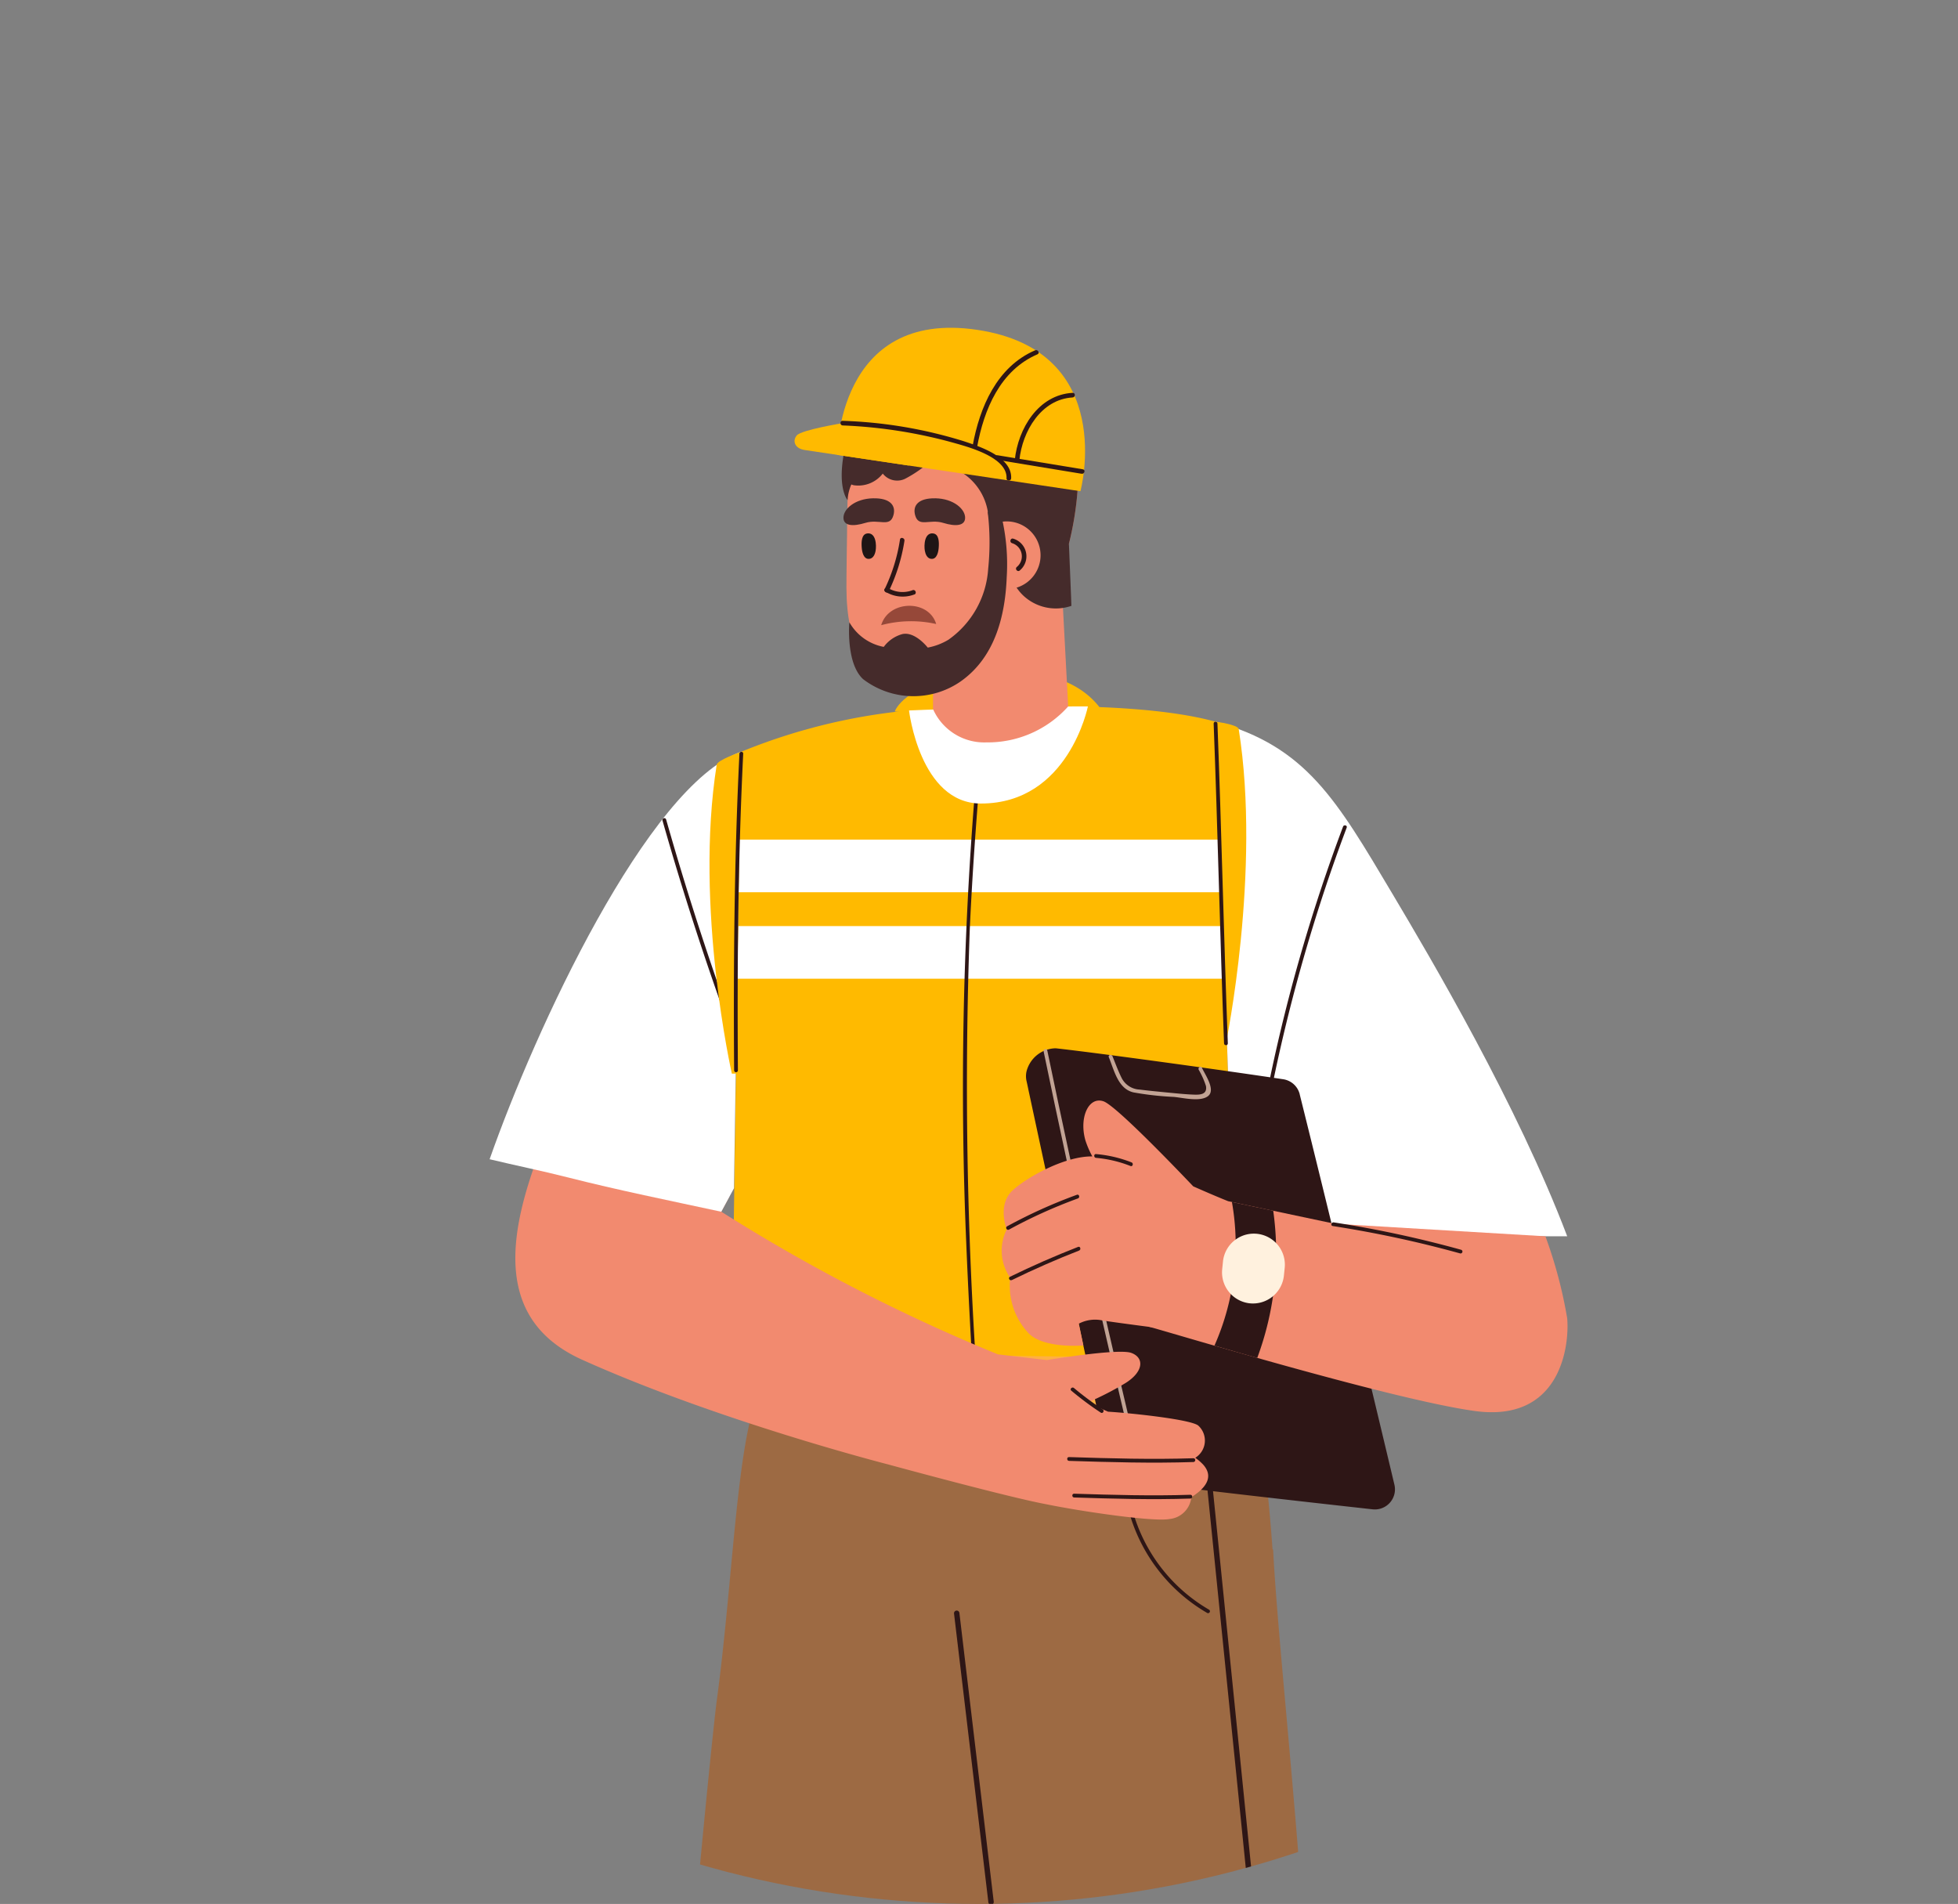 <svg xmlns="http://www.w3.org/2000/svg" xmlns:xlink="http://www.w3.org/1999/xlink" width="181" height="176" viewBox="0 0 181 176"><rect x="0" y="0" width="181" height="176" fill="#808080" stroke="none"/><defs><clipPath id="a"><ellipse cx="90.5" cy="88" rx="90.5" ry="88" transform="translate(173 104)" fill="#007cb2"/></clipPath></defs><g transform="translate(-173 -104)" clip-path="url(#a)"><g transform="translate(-2775 -2544)"><path d="M46.388,656.912l-1.65,6.026a62.955,62.955,0,0,1-4.4,5.488,5.717,5.717,0,0,0-1.711,6.026h16.9c1.2,0,1.531-1.417,1.463-3.623s-.315-9.927-.315-9.927Z" transform="translate(2968.303 2251.249)" fill="#d4a06e"/><path d="M38.992,698.688H56.855a.175.175,0,0,0,0-.35H38.992a.175.175,0,0,0,0,.35" transform="translate(2968.024 2224.318)" fill="#2e1616"/><path d="M50.856,681.642a31.587,31.587,0,0,1,6.612-.056c.224.021.222-.328,0-.35a31.591,31.591,0,0,0-6.612.057c-.221.025-.224.375,0,.35" transform="translate(2960.31 2235.531)" fill="#2e1616"/><path d="M54.41,676.487a19.443,19.443,0,0,1,5.838-.159c.223.027.221-.323,0-.35a19.759,19.759,0,0,0-5.931.171c-.221.04-.127.377.093.337" transform="translate(2958.033 2238.949)" fill="#2e1616"/><path d="M182.15,656.912l-1.65,6.026a62.958,62.958,0,0,1-4.4,5.488,5.717,5.717,0,0,0-1.711,6.026h16.9c1.2,0,1.531-1.417,1.463-3.623s-.315-9.927-.315-9.927Z" transform="translate(2880.046 2251.249)" fill="#d4a06e"/><path d="M174.754,698.688h17.863a.175.175,0,0,0,0-.35H174.754a.175.175,0,0,0,0,.35" transform="translate(2879.767 2224.318)" fill="#2e1616"/><path d="M186.618,681.642a31.587,31.587,0,0,1,6.612-.056c.224.021.222-.328,0-.35a31.591,31.591,0,0,0-6.612.057c-.221.025-.224.375,0,.35" transform="translate(2872.052 2235.531)" fill="#2e1616"/><path d="M190.173,676.487a19.443,19.443,0,0,1,5.838-.159c.223.027.221-.323,0-.35a19.759,19.759,0,0,0-5.931.171c-.221.04-.127.377.093.337" transform="translate(2869.776 2238.949)" fill="#2e1616"/><path d="M107.029,399.266c-.58-5.639-1.673-14.65-3.066-25.9q-.651-5.259-1.351-10.511-1.369-18.013-2.553-36.039c-.81-12.353-2.478-27.81-2.818-34.776a.169.169,0,0,0-.062-.127c-.2-2.79-.5-6.252-.907-8.665-.78-4.681-5.676-7.316-5.676-7.316s-36.21-1.266-39.538,0-3.453,16.543-5.227,29.779c-.929,6.936-7,71.954-7.43,94.667-.074,3.885.326,9.038,4.711,10.473.17.145,11.093.493,11.317.473,2.073-.186,3.9-.654,5.009-2.562,1.078-1.856,3.078-14.5,3.762-19.815,1.393-10.834,8.01-63.71,8.112-64.411Q73.7,343.291,76.492,362c1.331,8.918,5.15,23.676,7.064,32.28,1.044,4.691,1.642,9.236,3.268,13.765,1.182,3.292,2.851,2.879,7.693,3.5a89.372,89.372,0,0,0,9.31-.1,6.539,6.539,0,0,0,3.533-4.6c.478-2.458-.077-5.12-.33-7.58" transform="translate(2968.454 2499.286)" fill="#9d6a43"/><path d="M46.489,655.767s-.207,3.652,1.978,5.663c1.184,1.09,4.053.9,9,.829s6.026-1.793,6.026-5.273c0-1.506-17.008-1.219-17.008-1.219" transform="translate(2963.043 2252.007)" fill="#9d6a43"/><path d="M47.311,660.371a27.905,27.905,0,0,0,8.317.962,36.09,36.09,0,0,0,8.366-.962.175.175,0,0,0-.093-.337,35.682,35.682,0,0,1-8.274.949,27.582,27.582,0,0,1-8.224-.949c-.216-.066-.308.272-.093.337" transform="translate(2962.586 2249.225)" fill="#2e1616"/><path d="M184.678,654.887s-.207,3.652,1.978,5.663c1.184,1.09,4.053.9,9,.829s5.876-2.77,5.876-6.25c0-1.506-16.858-.243-16.858-.243" transform="translate(2873.208 2252.888)" fill="#9d6a43"/><path d="M185.5,659.688a71.684,71.684,0,0,0,16.464-1.771c.22-.046.127-.383-.093-.337a71.291,71.291,0,0,1-16.371,1.759.175.175,0,0,0,0,.35" transform="translate(2872.78 2250.817)" fill="#2e1616"/><path d="M167.781,307.054a15.661,15.661,0,0,0,7.63,11.221.175.175,0,0,0,.176-.3,15.333,15.333,0,0,1-7.469-11.012c-.033-.222-.37-.127-.337.093" transform="translate(2884.191 2478.83)" fill="#2e1616"/><path d="M108.7,101.4c-8.393-2.3-23.889-1.148-27.045-1.148A54.4,54.4,0,0,0,64.8,104.2l-.718,49.284s-.968,6.456,3.228,8.286,32.928,0,37.339,0c0,0,5.2.943,5.2-6.134v-21.88Z" transform="translate(2951.666 2613.314)" fill="#ffba00"/><path d="M107.033,94.543s.817-2.5,6.911-3.382,9.88.35,11.942,2.9c2.155,2.66-18.853.486-18.853.486" transform="translate(2923.681 2619.22)" fill="#ffba00"/><path d="M70.351,270.744l-.143,4.376s6.236,1.716,20.156,1.716h25.685l-.574-5.518Z" transform="translate(2947.621 2502.292)" fill="#ffb042"/><path d="M110.422,140.088H65.769l.07-4.865H110.25Z" transform="translate(2950.507 2590.392)" fill="#fff"/><path d="M110.491,162.923H65.439l.07-4.861h44.81Z" transform="translate(2950.721 2575.546)" fill="#fff"/><path d="M126.116,123.741a338.48,338.48,0,0,0-.762,41.15c.174,4.263.4,8.523.655,12.781.013.224.363.225.35,0a397.412,397.412,0,0,1-.676-41.751c.186-4.065.455-8.125.783-12.181.018-.224-.332-.223-.349,0" transform="translate(2911.965 2597.966)" fill="#2e1616"/><path d="M70.174,274.639a214.259,214.259,0,0,0,31.861,1.242c2.452-.121,4.9-.305,7.344-.536.222-.021.224-.371,0-.35a175.413,175.413,0,0,1-28.54.209c-3.56-.245-7.114-.561-10.664-.915-.224-.022-.222.328,0,.35" transform="translate(2947.751 2499.988)" fill="#2e1616"/><path d="M208.14,119.99c-5.165-8.68-7.963-13.63-16.356-15.926l1.148,32.354,10.079,15.231,21.277-.017c-4.611-12.152-12.621-25.714-16.148-31.642" transform="translate(2868.586 2610.648)" fill="#fff"/><path d="M167.011,194.579a1.854,1.854,0,0,0-1.526-1.386c-5.74-.865-17.069-2.423-21.03-2.862a2.834,2.834,0,0,0-2.7,2.14,2.057,2.057,0,0,0-.017.8c.035.161.1.437.185.86,2.417,11.251,4.613,21.477,7.033,32.728a10.256,10.256,0,0,0,.5,1.686c.528,1.2,1.409,1.7,3.034,1.923,4.509.606,14.36,1.715,21.262,2.481a1.859,1.859,0,0,0,2.012-2.279c-4.709-19.8-7.816-32.323-8.756-36.089" transform="translate(2901.137 2554.572)" fill="#2e1616"/><path d="M146.356,190.8q4.133,19.922,8.911,39.705c.053.219.39.126.337-.093q-4.777-19.778-8.911-39.706c-.046-.22-.383-.127-.337.093" transform="translate(2898.121 2554.406)" fill="#c2a394"/><path d="M155.678,225.938c-2.168-.276-10.275-1.3-11.254-1.493a3.234,3.234,0,0,0-2.053.322l.42,2.018s-3.6.315-5.036-1.1a6.408,6.408,0,0,1-1.724-5.165,4.343,4.343,0,0,1-.322-4.466s-.913-2.259.539-3.605c1.318-1.217,4.84-3.183,7.372-3.141a8.671,8.671,0,0,1-.64-1.483c-.6-2.1.29-4.081,1.668-3.613,1.095.374,6.235,5.693,8.3,7.862,2.151.952,3.245,1.38,3.245,1.38a42.134,42.134,0,0,1,.178,6.393,27.4,27.4,0,0,1-.692,6.093" transform="translate(2905.357 2545.591)" fill="#f28a6f"/><path d="M174.264,242.363c.419.054,22.2,6.693,30.091,7.778s8.766-5.95,8.544-8.566a42.255,42.255,0,0,0-2.015-7.584L191.4,232.832l-9.83-2.081Z" transform="translate(2879.975 2528.291)" fill="#f28a6f"/><path d="M191.784,104.063s2.072.262,2.139.686c2.092,13.172-1.182,29.05-1.182,29.05Z" transform="translate(2868.586 2610.649)" fill="#ffba00"/><path d="M110.8,100.4s9.112-.4,16.535-.376c0,0-1.789,8.98-9.882,8.98-5.654,0-6.653-8.6-6.653-8.6" transform="translate(2921.232 2613.274)" fill="#fff"/><path d="M117.134,70.987v4.854a5.18,5.18,0,0,0,4.934,3.079,9.975,9.975,0,0,0,7.563-3.325l-.7-13.151Z" transform="translate(2917.115 2637.706)" fill="#f28a6f"/><path d="M141.589,479.772a217.937,217.937,0,0,0,25.122-1.179c.221-.023.224-.373,0-.35a217.869,217.869,0,0,1-25.122,1.179.175.175,0,0,0,0,.35" transform="translate(2901.327 2367.4)" fill="#2e1616"/><path d="M46.611,473.62c8.776,1.647,17.71,1.94,26.617,2.04a.175.175,0,0,0,0-.35c-8.875-.1-17.779-.387-26.524-2.028-.22-.041-.314.3-.093.337" transform="translate(2963.043 2370.626)" fill="#2e1616"/><path d="M136.73,232.241a46.4,46.4,0,0,1,6.367-2.879c.21-.077.119-.415-.093-.337a46.986,46.986,0,0,0-6.451,2.914c-.2.108-.021.41.177.3" transform="translate(2904.546 2529.421)" fill="#2e1616"/><path d="M137.475,245.855q3.051-1.492,6.214-2.728c.207-.081.117-.419-.093-.337q-3.206,1.251-6.3,2.763c-.2.1-.025.4.176.3" transform="translate(2904.064 2520.473)" fill="#2e1616"/><path d="M206.558,154.793a157.544,157.544,0,0,1,6.729-23.137c.079-.211-.259-.3-.337-.093a157.543,157.543,0,0,0-6.729,23.137c-.046.22.291.314.337.093" transform="translate(2859.203 2592.849)" fill="#2e1616"/><path d="M171.851,193.455a7.546,7.546,0,0,1,.678,1.517c.14.839-.639.813-1.258.786-.806-.035-1.612-.125-2.414-.2-.818-.08-1.638-.158-2.454-.261a1.966,1.966,0,0,1-1.7-1.135c-.309-.629-.552-1.3-.819-1.951-.084-.205-.423-.115-.337.093.49,1.188.844,2.921,2.278,3.253a28.171,28.171,0,0,0,3.733.417c.826.076,2.462.49,3.172-.082.725-.585-.321-2.028-.574-2.611-.09-.206-.391-.028-.3.177" transform="translate(2886.953 2553.423)" fill="#c2a394"/><path d="M191.275,104.25c.376,9.852.585,19.709.961,29.561.009.224.358.225.35,0-.376-9.852-.585-19.709-.961-29.561-.008-.224-.358-.225-.35,0" transform="translate(2868.917 2610.637)" fill="#2e1616"/><path d="M70.351,240.605a5.041,5.041,0,0,0-.7-.6,1.871,1.871,0,0,0,.267-2.985c-.757-.581-6.383-1.163-8.33-1.276-.651-.29-1.3-.57-1.929-.833h0a28.563,28.563,0,0,0,3.577-1.835c1.664-1.061,1.7-2.338.488-2.77s-7.8.668-7.8.668q-2.553-.3-4.522-.532a164.1,164.1,0,0,1-25.571-13.187l.757-1.4-16.256-7.355c-3.532,8.357-6.774,18.208,2.654,22.448,12.626,5.678,28.258,9.668,28.258,9.668,1.655.451,11.441,3.1,14.631,3.684,3.166.652,9.9,1.647,11.381,1.368a2.244,2.244,0,0,0,2.029-2.017c1.037-.655,2.266-1.747,1.062-3.052" transform="translate(2988.842 2542.751)" fill="#f28a6f"/><path d="M152.755,298.689c3.835.123,7.659.233,11.5.107.225-.007.226-.357,0-.35-3.836.126-7.661.016-11.5-.108-.225-.007-.225.343,0,.35" transform="translate(2894.067 2484.353)" fill="#2e1616"/><path d="M154.106,308.362c3.586.115,7.157.219,10.745.1.224-.007.225-.357,0-.35-3.588.118-7.159.015-10.745-.1-.225-.007-.225.342,0,.35" transform="translate(2893.189 2478.064)" fill="#2e1616"/><path d="M94.643,16.681c-.307,1.511-.324,7.57-.324,7.57s-.061,3.949-.056,5.053c.02,5.227,1.7,8.525,6.058,9.438,5.642,1.182,11.294-4.322,13.647-10.714s2.265-13.992.023-16.834-7.148-3.7-10.952-2.754-7.2,2.348-8.4,8.242" transform="translate(2931.983 2673.052)" fill="#f28a6f"/><path d="M96.225,45.044c-1.7.029-2.8,1.019-2.751,1.846.037.684.845.79,2.018.429,1.275-.393,2.288.463,2.606-.726.232-.867-.281-1.576-1.872-1.548" transform="translate(2932.497 2649.018)" fill="#452b2b"/><path d="M98.773,54.319c.825-.1.868,1.1.78,1.6-.057.322-.212.713-.586.752-.546.057-.674-.678-.7-1.076-.033-.444-.031-1.208.509-1.272" transform="translate(2929.39 2642.99)" fill="#1f1515"/><path d="M114.014,25.225c1.425-5.67,1.087-11.6-.835-14.032-2.242-2.842-7.147-3.7-10.951-2.752-3.773.934-7.141,2.324-8.365,8.1h0c-.009.047-.68.5-.688.545-.519,3.123.383,4.094.383,4.094s.049-2.692,2.484-3.184c.258-.052,1.106-.1,1.4-.138.164.02.321.037.464.052a44.187,44.187,0,0,0,5.379.227.173.173,0,0,0,.094.1,5.308,5.308,0,0,1,3.18,4.279c.171.95.625,1.357,1.361,1.438,0,2.1.368,4.5,1.767,5.939a4.4,4.4,0,0,0,4.56,1.059c.009.064-.23-5.724-.23-5.724Z" transform="translate(2932.795 2673.052)" fill="#452b2b"/><path d="M94.822,34.288s-1.329,2.217.11,2.556a2.861,2.861,0,0,0,2.689-1.075,1.691,1.691,0,0,0,2.059.483,11.554,11.554,0,0,0,2.443-1.711Z" transform="translate(2931.983 2656.009)" fill="#452b2b"/><path d="M127.678,53.854a3.131,3.131,0,1,0,3.528-2.675,3.131,3.131,0,0,0-3.528,2.675" transform="translate(2910.28 2645.048)" fill="#f28a6f"/><path d="M115.693,54.319c-.825-.1-.868,1.1-.78,1.6.057.322.212.713.586.752.546.057.674-.678.7-1.076.033-.444.031-1.208-.509-1.272" transform="translate(2918.58 2642.99)" fill="#1f1515"/><path d="M114.173,45.044c1.7.029,2.795,1.019,2.751,1.846-.036.684-.845.79-2.018.429-1.275-.393-2.288.463-2.606-.726-.232-.867.281-1.576,1.872-1.548" transform="translate(2920.292 2649.018)" fill="#452b2b"/><path d="M105.74,55.674a16.145,16.145,0,0,1-1.411,4.568c-.119.247.25.464.37.216a16.538,16.538,0,0,0,1.454-4.671c.042-.269-.371-.386-.413-.114" transform="translate(2925.455 2642.207)" fill="#2e1616"/><path d="M104.339,69.017a3.029,3.029,0,0,0,2.681.282c.269-.06.155-.472-.114-.413a2.616,2.616,0,0,1-2.265-.172c-.215-.168-.519.133-.3.3" transform="translate(2925.481 2633.661)" fill="#2e1616"/><path d="M137.738,56.115a1.271,1.271,0,0,1,.426,2.212c-.19.2.112.5.3.3a1.7,1.7,0,0,0-.614-2.928c-.263-.084-.375.329-.114.413" transform="translate(2903.817 2642.095)" fill="#2e1616"/><path d="M91.822,11.749S91.731-1.755,104.77.192s9.537,14.915,9.537,14.915Z" transform="translate(2933.57 2678.299)" fill="#ffba00"/><path d="M85.012,25.192s-3.816.621-4.248,1.133-.182,1.215.73,1.351l9.658,1.443Z" transform="translate(2940.892 2661.922)" fill="#ffba00"/><path d="M92.9,25.007a45.01,45.01,0,0,1,9.906,1.509c1.412.4,5.321,1.343,5.238,3.374-.011.276.417.275.428,0,.081-1.987-2.94-2.946-4.4-3.432A42.228,42.228,0,0,0,92.9,24.579c-.275-.014-.274.414,0,.428" transform="translate(2933.001 2662.321)" fill="#2e1616"/><path d="M133.525,34.079l7.9,1.3c.269.044.385-.368.114-.413l-7.9-1.3c-.269-.044-.385.368-.114.413" transform="translate(2906.56 2656.415)" fill="#2e1616"/><path d="M128,14.868c.63-3.476,2.132-7.1,5.582-8.581.252-.108.034-.477-.216-.37-3.539,1.521-5.131,5.265-5.778,8.837-.049.269.364.385.413.114" transform="translate(2910.323 2674.465)" fill="#2e1616"/><path d="M139.159,23.4c.274-2.661,2.01-5.622,4.918-5.789.274-.016.276-.444,0-.428-3.165.182-5.046,3.3-5.346,6.217-.028.274.4.272.428,0" transform="translate(2903.075 2667.13)" fill="#2e1616"/><path d="M108.53,75.133a10.608,10.608,0,0,0-5.083.108c.677-2.319,4.389-2.419,5.083-.108" transform="translate(2926.013 2630.55)" fill="#964839"/><path d="M109.031,49.029l-1.276-.444a23.761,23.761,0,0,1,.047,5.274,8.692,8.692,0,0,1-3.685,6.569,5.792,5.792,0,0,1-1.9.72c-.522-.635-1.457-1.45-2.354-1.247a3.184,3.184,0,0,0-1.716,1.182,4.648,4.648,0,0,1-3.177-2.275s-.344,3.763,1.266,5.255a7.666,7.666,0,0,0,8.99.235c3.284-2.291,4.159-6.241,4.292-9.708a19.053,19.053,0,0,0-.482-5.562" transform="translate(2931.547 2646.715)" fill="#452b2b"/><path d="M7.184,151.376c4.712,1.2,9.478,2.158,14.23,3.185l1.175-2.171.615-40.332C14.579,115.211,4.2,137.743,0,149.708c2.4.578,4.823,1.067,7.184,1.668" transform="translate(2993.262 2605.451)" fill="#fff"/><path d="M45.648,129.755Q48.5,139.8,52.09,149.592c.077.21.415.119.337-.093q-3.591-9.8-6.442-19.836a.175.175,0,0,0-.337.093" transform="translate(2963.592 2594.087)" fill="#2e1616"/><path d="M60.962,112.059s-2.144.75-2.211,1.175c-2.092,13.172,1.4,28.561,1.4,28.561h.381Z" transform="translate(2955.503 2605.451)" fill="#ffba00"/><path d="M65.039,112.208c-.478,9.747-.56,19.512-.49,29.269a.175.175,0,0,0,.35,0c-.07-9.757.012-19.522.49-29.269.011-.225-.339-.224-.35,0" transform="translate(2951.314 2605.464)" fill="#2e1616"/><path d="M153.559,280.253a29.274,29.274,0,0,0,2.727,2.031c.189.124.364-.179.176-.3a28.553,28.553,0,0,1-2.656-1.976c-.171-.143-.42.1-.247.247" transform="translate(2893.473 2496.299)" fill="#2e1616"/><path d="M159.9,218.642a11.352,11.352,0,0,1,3.185.753c.209.082.3-.256.093-.337a11.678,11.678,0,0,0-3.278-.766c-.224-.02-.223.33,0,.35" transform="translate(2889.42 2536.39)" fill="#2e1616"/><path d="M222.5,236.668a103.31,103.31,0,0,1,11.78,2.532.175.175,0,0,0,.093-.337,103.29,103.29,0,0,0-11.779-2.532c-.22-.034-.315.3-.093.337" transform="translate(2848.697 2524.665)" fill="#2e1616"/><path d="M195.441,245.365c-1.413-.4-2.749-.783-3.959-1.133a22.937,22.937,0,0,0,1.616-13.279l3.819.808a27.9,27.9,0,0,1-1.476,13.6" transform="translate(2868.782 2528.159)" fill="#2e1616"/><path d="M196.063,245.675h0a2.877,2.877,0,0,1-2.563-3.143l.078-.766a2.868,2.868,0,0,1,5.706.579l-.078.766a2.876,2.876,0,0,1-3.143,2.563" transform="translate(2867.48 2522.805)" fill="#fff1de"/><path d="M3.174,26.941a.25.25,0,0,1-.248-.221L-.248.03A.25.25,0,0,1-.03-.248.25.25,0,0,1,.248-.03L3.422,26.661a.25.25,0,0,1-.219.278Z" transform="translate(3036.44 2797.13)" fill="#2e1616"/><path d="M6.1,60.436a.25.25,0,0,1-.248-.225L-.249.025A.25.25,0,0,1-.025-.249a.25.25,0,0,1,.274.224l6.1,60.186a.25.25,0,0,1-.223.274Z" transform="translate(3059.864 2785.664)" fill="#2e1616"/></g></g></svg>